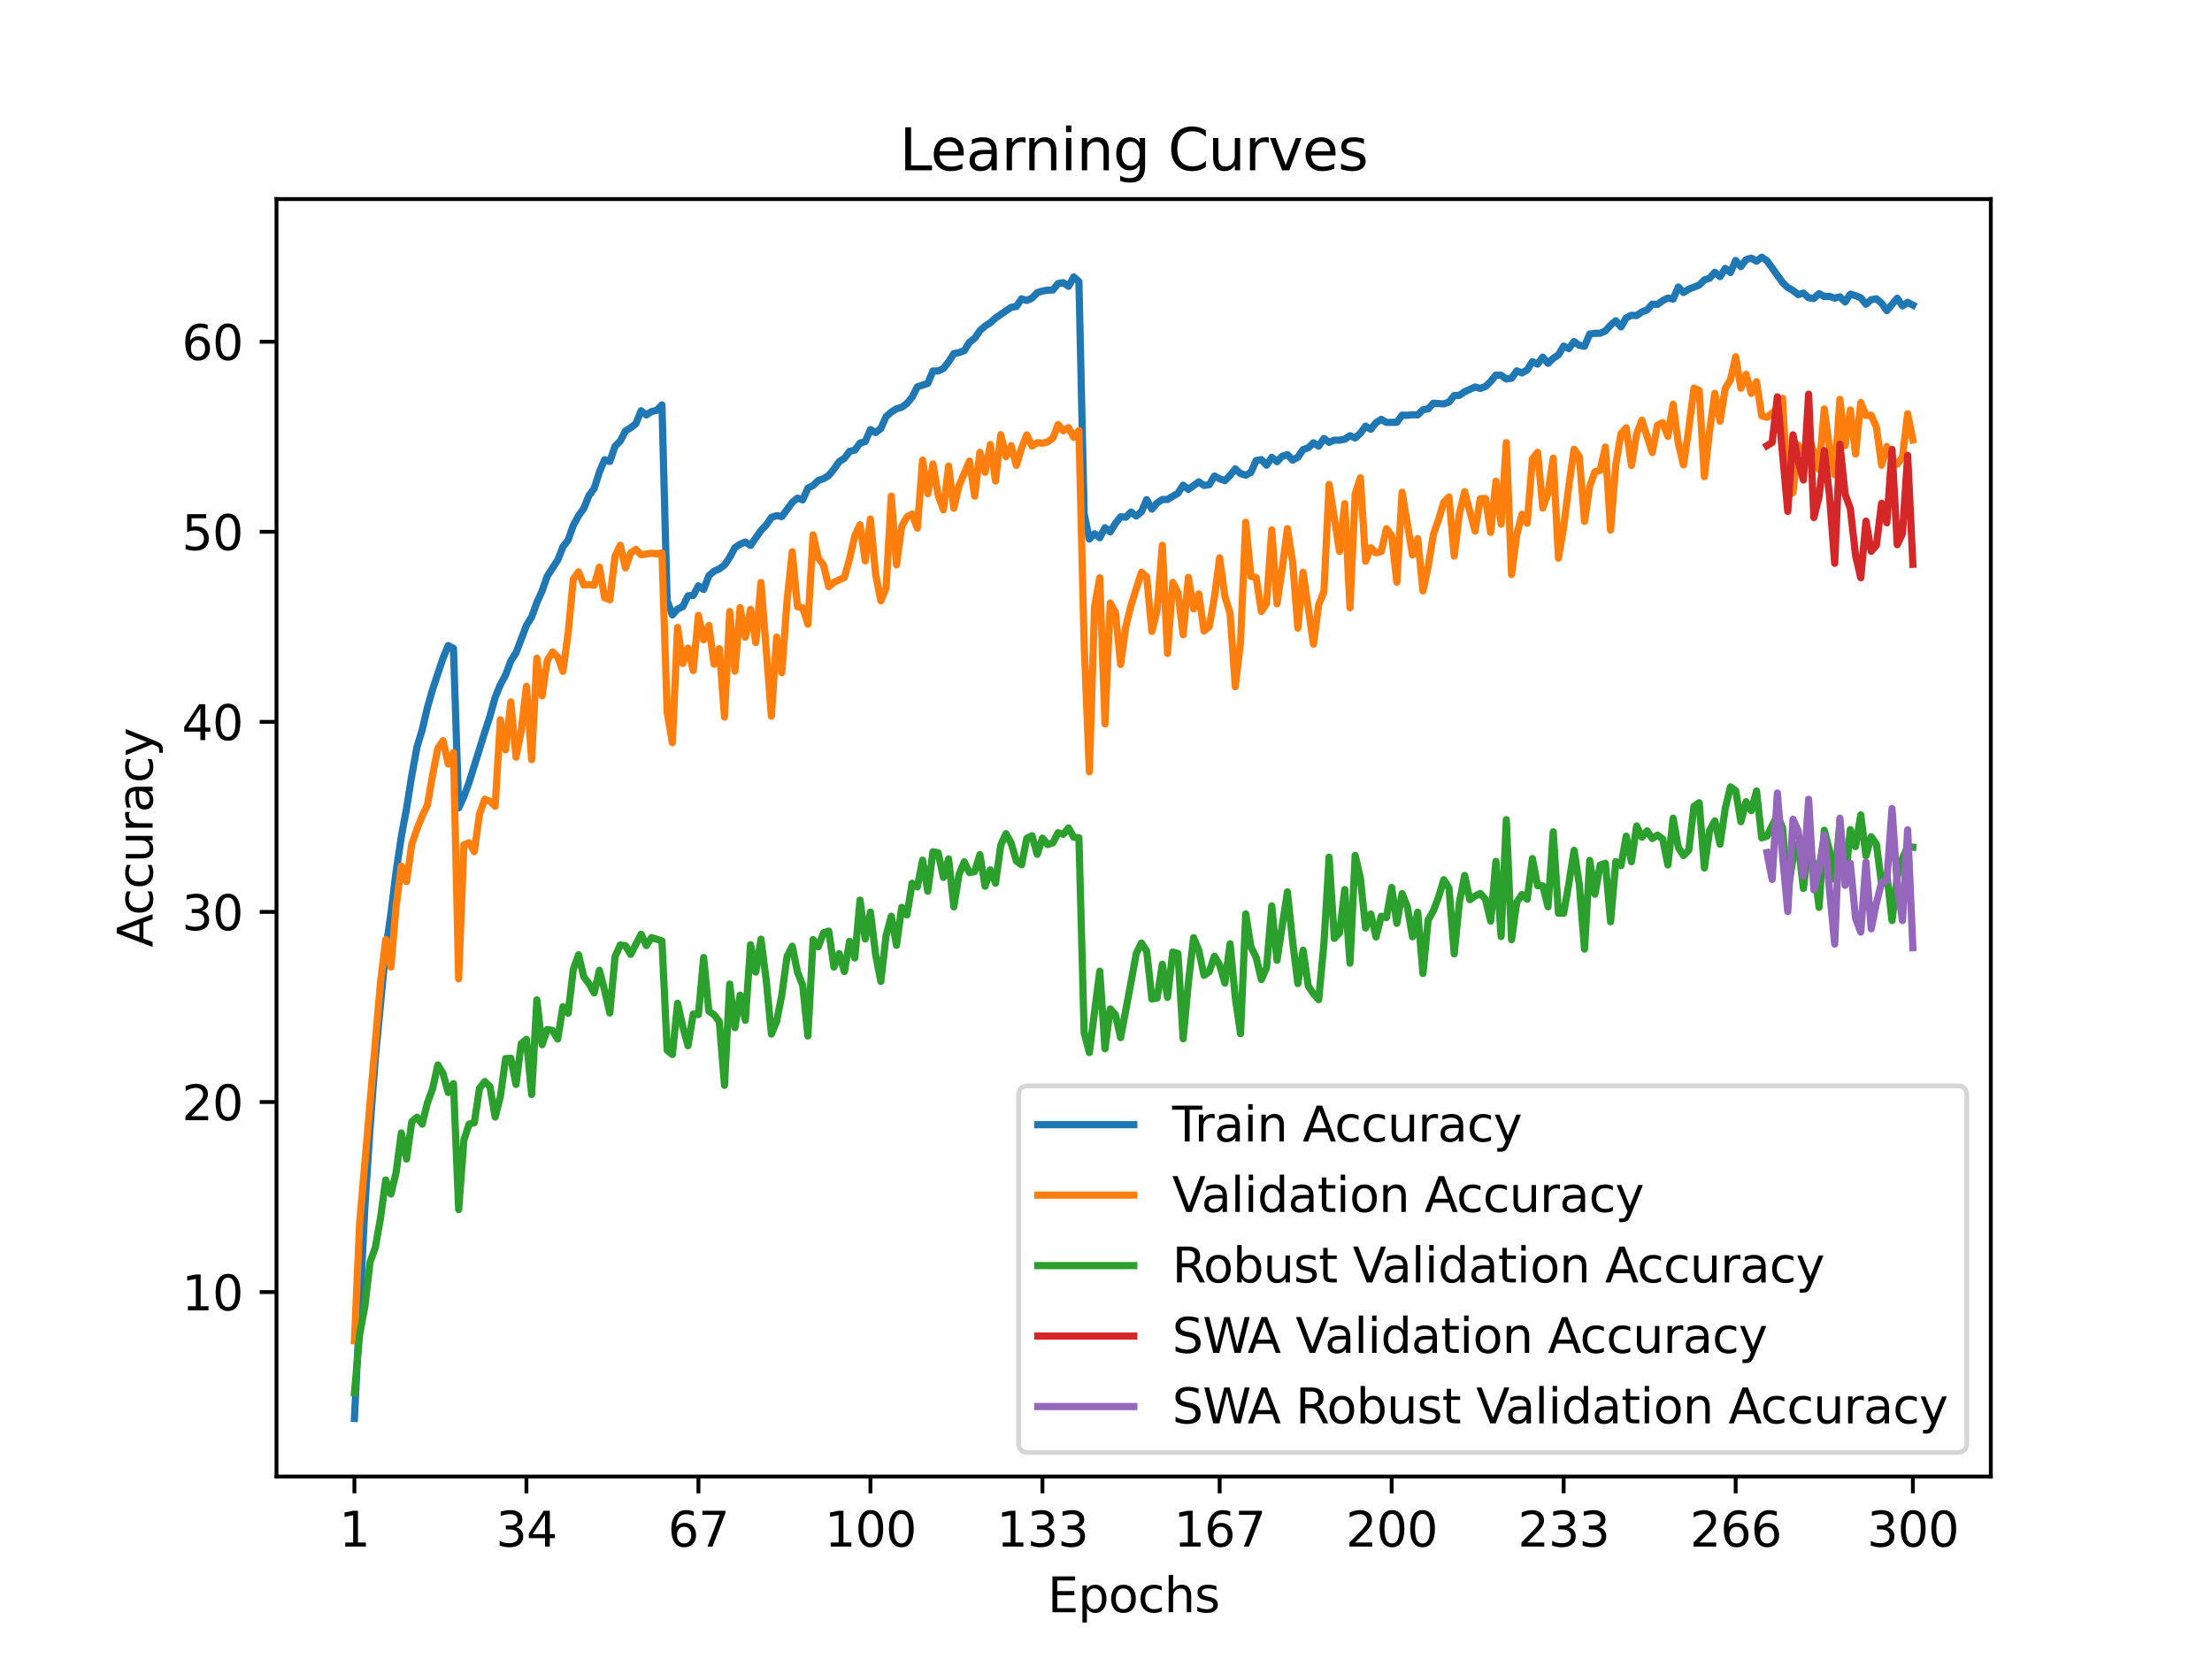 <?xml version="1.0" encoding="utf-8" standalone="no"?>
<!DOCTYPE svg PUBLIC "-//W3C//DTD SVG 1.1//EN"
  "http://www.w3.org/Graphics/SVG/1.1/DTD/svg11.dtd">
<svg xmlns:xlink="http://www.w3.org/1999/xlink" width="460.8pt" height="345.6pt" viewBox="0 0 460.8 345.6" xmlns="http://www.w3.org/2000/svg" version="1.1">
 <defs>
  <style type="text/css">*{stroke-linejoin: round; stroke-linecap: butt}</style>
 </defs>
 <g id="figure_1">
  <g id="patch_1">
   <path d="M 0 345.6 
L 460.8 345.6 
L 460.8 0 
L 0 0 
z
" style="fill: #ffffff"/>
  </g>
  <g id="axes_1">
   <g id="patch_2">
    <path d="M 57.6 307.584 
L 414.72 307.584 
L 414.72 41.472 
L 57.6 41.472 
z
" style="fill: #ffffff"/>
   </g>
   <g id="matplotlib.axis_1">
    <g id="xtick_1">
     <g id="line2d_1">
      <defs>
       <path id="m577fbb92df" d="M 0 0 
L 0 3.5 
" style="stroke: #000000; stroke-width: 0.8"/>
      </defs>
      <g>
       <use xlink:href="#m577fbb92df" x="73.833" y="307.584" style="stroke: #000000; stroke-width: 0.8"/>
      </g>
     </g>
     <g id="text_1">
      <!-- 1 -->
      <g transform="translate(70.651 322.182) scale(0.1 -0.1)">
       <defs>
        <path id="DejaVuSans-31" d="M 794 531 
L 1825 531 
L 1825 4091 
L 703 3866 
L 703 4441 
L 1819 4666 
L 2450 4666 
L 2450 531 
L 3481 531 
L 3481 0 
L 794 0 
L 794 531 
z
" transform="scale(0.016)"/>
       </defs>
       <use xlink:href="#DejaVuSans-31"/>
      </g>
     </g>
    </g>
    <g id="xtick_2">
     <g id="line2d_2">
      <g>
       <use xlink:href="#m577fbb92df" x="109.664" y="307.584" style="stroke: #000000; stroke-width: 0.8"/>
      </g>
     </g>
     <g id="text_2">
      <!-- 34 -->
      <g transform="translate(103.302 322.182) scale(0.1 -0.1)">
       <defs>
        <path id="DejaVuSans-33" d="M 2597 2516 
Q 3050 2419 3304 2112 
Q 3559 1806 3559 1356 
Q 3559 666 3084 287 
Q 2609 -91 1734 -91 
Q 1441 -91 1130 -33 
Q 819 25 488 141 
L 488 750 
Q 750 597 1062 519 
Q 1375 441 1716 441 
Q 2309 441 2620 675 
Q 2931 909 2931 1356 
Q 2931 1769 2642 2001 
Q 2353 2234 1838 2234 
L 1294 2234 
L 1294 2753 
L 1863 2753 
Q 2328 2753 2575 2939 
Q 2822 3125 2822 3475 
Q 2822 3834 2567 4026 
Q 2313 4219 1838 4219 
Q 1578 4219 1281 4162 
Q 984 4106 628 3988 
L 628 4550 
Q 988 4650 1302 4700 
Q 1616 4750 1894 4750 
Q 2613 4750 3031 4423 
Q 3450 4097 3450 3541 
Q 3450 3153 3228 2886 
Q 3006 2619 2597 2516 
z
" transform="scale(0.016)"/>
        <path id="DejaVuSans-34" d="M 2419 4116 
L 825 1625 
L 2419 1625 
L 2419 4116 
z
M 2253 4666 
L 3047 4666 
L 3047 1625 
L 3713 1625 
L 3713 1100 
L 3047 1100 
L 3047 0 
L 2419 0 
L 2419 1100 
L 313 1100 
L 313 1709 
L 2253 4666 
z
" transform="scale(0.016)"/>
       </defs>
       <use xlink:href="#DejaVuSans-33"/>
       <use xlink:href="#DejaVuSans-34" x="63.623"/>
      </g>
     </g>
    </g>
    <g id="xtick_3">
     <g id="line2d_3">
      <g>
       <use xlink:href="#m577fbb92df" x="145.496" y="307.584" style="stroke: #000000; stroke-width: 0.8"/>
      </g>
     </g>
     <g id="text_3">
      <!-- 67 -->
      <g transform="translate(139.133 322.182) scale(0.1 -0.1)">
       <defs>
        <path id="DejaVuSans-36" d="M 2113 2584 
Q 1688 2584 1439 2293 
Q 1191 2003 1191 1497 
Q 1191 994 1439 701 
Q 1688 409 2113 409 
Q 2538 409 2786 701 
Q 3034 994 3034 1497 
Q 3034 2003 2786 2293 
Q 2538 2584 2113 2584 
z
M 3366 4563 
L 3366 3988 
Q 3128 4100 2886 4159 
Q 2644 4219 2406 4219 
Q 1781 4219 1451 3797 
Q 1122 3375 1075 2522 
Q 1259 2794 1537 2939 
Q 1816 3084 2150 3084 
Q 2853 3084 3261 2657 
Q 3669 2231 3669 1497 
Q 3669 778 3244 343 
Q 2819 -91 2113 -91 
Q 1303 -91 875 529 
Q 447 1150 447 2328 
Q 447 3434 972 4092 
Q 1497 4750 2381 4750 
Q 2619 4750 2861 4703 
Q 3103 4656 3366 4563 
z
" transform="scale(0.016)"/>
        <path id="DejaVuSans-37" d="M 525 4666 
L 3525 4666 
L 3525 4397 
L 1831 0 
L 1172 0 
L 2766 4134 
L 525 4134 
L 525 4666 
z
" transform="scale(0.016)"/>
       </defs>
       <use xlink:href="#DejaVuSans-36"/>
       <use xlink:href="#DejaVuSans-37" x="63.623"/>
      </g>
     </g>
    </g>
    <g id="xtick_4">
     <g id="line2d_4">
      <g>
       <use xlink:href="#m577fbb92df" x="181.327" y="307.584" style="stroke: #000000; stroke-width: 0.8"/>
      </g>
     </g>
     <g id="text_4">
      <!-- 100 -->
      <g transform="translate(171.783 322.182) scale(0.1 -0.1)">
       <defs>
        <path id="DejaVuSans-30" d="M 2034 4250 
Q 1547 4250 1301 3770 
Q 1056 3291 1056 2328 
Q 1056 1369 1301 889 
Q 1547 409 2034 409 
Q 2525 409 2770 889 
Q 3016 1369 3016 2328 
Q 3016 3291 2770 3770 
Q 2525 4250 2034 4250 
z
M 2034 4750 
Q 2819 4750 3233 4129 
Q 3647 3509 3647 2328 
Q 3647 1150 3233 529 
Q 2819 -91 2034 -91 
Q 1250 -91 836 529 
Q 422 1150 422 2328 
Q 422 3509 836 4129 
Q 1250 4750 2034 4750 
z
" transform="scale(0.016)"/>
       </defs>
       <use xlink:href="#DejaVuSans-31"/>
       <use xlink:href="#DejaVuSans-30" x="63.623"/>
       <use xlink:href="#DejaVuSans-30" x="127.246"/>
      </g>
     </g>
    </g>
    <g id="xtick_5">
     <g id="line2d_5">
      <g>
       <use xlink:href="#m577fbb92df" x="217.158" y="307.584" style="stroke: #000000; stroke-width: 0.8"/>
      </g>
     </g>
     <g id="text_5">
      <!-- 133 -->
      <g transform="translate(207.615 322.182) scale(0.1 -0.1)">
       <use xlink:href="#DejaVuSans-31"/>
       <use xlink:href="#DejaVuSans-33" x="63.623"/>
       <use xlink:href="#DejaVuSans-33" x="127.246"/>
      </g>
     </g>
    </g>
    <g id="xtick_6">
     <g id="line2d_6">
      <g>
       <use xlink:href="#m577fbb92df" x="254.076" y="307.584" style="stroke: #000000; stroke-width: 0.8"/>
      </g>
     </g>
     <g id="text_6">
      <!-- 167 -->
      <g transform="translate(244.532 322.182) scale(0.1 -0.1)">
       <use xlink:href="#DejaVuSans-31"/>
       <use xlink:href="#DejaVuSans-36" x="63.623"/>
       <use xlink:href="#DejaVuSans-37" x="127.246"/>
      </g>
     </g>
    </g>
    <g id="xtick_7">
     <g id="line2d_7">
      <g>
       <use xlink:href="#m577fbb92df" x="289.907" y="307.584" style="stroke: #000000; stroke-width: 0.8"/>
      </g>
     </g>
     <g id="text_7">
      <!-- 200 -->
      <g transform="translate(280.363 322.182) scale(0.1 -0.1)">
       <defs>
        <path id="DejaVuSans-32" d="M 1228 531 
L 3431 531 
L 3431 0 
L 469 0 
L 469 531 
Q 828 903 1448 1529 
Q 2069 2156 2228 2338 
Q 2531 2678 2651 2914 
Q 2772 3150 2772 3378 
Q 2772 3750 2511 3984 
Q 2250 4219 1831 4219 
Q 1534 4219 1204 4116 
Q 875 4013 500 3803 
L 500 4441 
Q 881 4594 1212 4672 
Q 1544 4750 1819 4750 
Q 2544 4750 2975 4387 
Q 3406 4025 3406 3419 
Q 3406 3131 3298 2873 
Q 3191 2616 2906 2266 
Q 2828 2175 2409 1742 
Q 1991 1309 1228 531 
z
" transform="scale(0.016)"/>
       </defs>
       <use xlink:href="#DejaVuSans-32"/>
       <use xlink:href="#DejaVuSans-30" x="63.623"/>
       <use xlink:href="#DejaVuSans-30" x="127.246"/>
      </g>
     </g>
    </g>
    <g id="xtick_8">
     <g id="line2d_8">
      <g>
       <use xlink:href="#m577fbb92df" x="325.739" y="307.584" style="stroke: #000000; stroke-width: 0.8"/>
      </g>
     </g>
     <g id="text_8">
      <!-- 233 -->
      <g transform="translate(316.195 322.182) scale(0.1 -0.1)">
       <use xlink:href="#DejaVuSans-32"/>
       <use xlink:href="#DejaVuSans-33" x="63.623"/>
       <use xlink:href="#DejaVuSans-33" x="127.246"/>
      </g>
     </g>
    </g>
    <g id="xtick_9">
     <g id="line2d_9">
      <g>
       <use xlink:href="#m577fbb92df" x="361.57" y="307.584" style="stroke: #000000; stroke-width: 0.8"/>
      </g>
     </g>
     <g id="text_9">
      <!-- 266 -->
      <g transform="translate(352.026 322.182) scale(0.1 -0.1)">
       <use xlink:href="#DejaVuSans-32"/>
       <use xlink:href="#DejaVuSans-36" x="63.623"/>
       <use xlink:href="#DejaVuSans-36" x="127.246"/>
      </g>
     </g>
    </g>
    <g id="xtick_10">
     <g id="line2d_10">
      <g>
       <use xlink:href="#m577fbb92df" x="398.487" y="307.584" style="stroke: #000000; stroke-width: 0.8"/>
      </g>
     </g>
     <g id="text_10">
      <!-- 300 -->
      <g transform="translate(388.944 322.182) scale(0.1 -0.1)">
       <use xlink:href="#DejaVuSans-33"/>
       <use xlink:href="#DejaVuSans-30" x="63.623"/>
       <use xlink:href="#DejaVuSans-30" x="127.246"/>
      </g>
     </g>
    </g>
    <g id="text_11">
     <!-- Epochs -->
     <g transform="translate(218.244 335.861) scale(0.1 -0.1)">
      <defs>
       <path id="DejaVuSans-45" d="M 628 4666 
L 3578 4666 
L 3578 4134 
L 1259 4134 
L 1259 2753 
L 3481 2753 
L 3481 2222 
L 1259 2222 
L 1259 531 
L 3634 531 
L 3634 0 
L 628 0 
L 628 4666 
z
" transform="scale(0.016)"/>
       <path id="DejaVuSans-70" d="M 1159 525 
L 1159 -1331 
L 581 -1331 
L 581 3500 
L 1159 3500 
L 1159 2969 
Q 1341 3281 1617 3432 
Q 1894 3584 2278 3584 
Q 2916 3584 3314 3078 
Q 3713 2572 3713 1747 
Q 3713 922 3314 415 
Q 2916 -91 2278 -91 
Q 1894 -91 1617 61 
Q 1341 213 1159 525 
z
M 3116 1747 
Q 3116 2381 2855 2742 
Q 2594 3103 2138 3103 
Q 1681 3103 1420 2742 
Q 1159 2381 1159 1747 
Q 1159 1113 1420 752 
Q 1681 391 2138 391 
Q 2594 391 2855 752 
Q 3116 1113 3116 1747 
z
" transform="scale(0.016)"/>
       <path id="DejaVuSans-6f" d="M 1959 3097 
Q 1497 3097 1228 2736 
Q 959 2375 959 1747 
Q 959 1119 1226 758 
Q 1494 397 1959 397 
Q 2419 397 2687 759 
Q 2956 1122 2956 1747 
Q 2956 2369 2687 2733 
Q 2419 3097 1959 3097 
z
M 1959 3584 
Q 2709 3584 3137 3096 
Q 3566 2609 3566 1747 
Q 3566 888 3137 398 
Q 2709 -91 1959 -91 
Q 1206 -91 779 398 
Q 353 888 353 1747 
Q 353 2609 779 3096 
Q 1206 3584 1959 3584 
z
" transform="scale(0.016)"/>
       <path id="DejaVuSans-63" d="M 3122 3366 
L 3122 2828 
Q 2878 2963 2633 3030 
Q 2388 3097 2138 3097 
Q 1578 3097 1268 2742 
Q 959 2388 959 1747 
Q 959 1106 1268 751 
Q 1578 397 2138 397 
Q 2388 397 2633 464 
Q 2878 531 3122 666 
L 3122 134 
Q 2881 22 2623 -34 
Q 2366 -91 2075 -91 
Q 1284 -91 818 406 
Q 353 903 353 1747 
Q 353 2603 823 3093 
Q 1294 3584 2113 3584 
Q 2378 3584 2631 3529 
Q 2884 3475 3122 3366 
z
" transform="scale(0.016)"/>
       <path id="DejaVuSans-68" d="M 3513 2113 
L 3513 0 
L 2938 0 
L 2938 2094 
Q 2938 2591 2744 2837 
Q 2550 3084 2163 3084 
Q 1697 3084 1428 2787 
Q 1159 2491 1159 1978 
L 1159 0 
L 581 0 
L 581 4863 
L 1159 4863 
L 1159 2956 
Q 1366 3272 1645 3428 
Q 1925 3584 2291 3584 
Q 2894 3584 3203 3211 
Q 3513 2838 3513 2113 
z
" transform="scale(0.016)"/>
       <path id="DejaVuSans-73" d="M 2834 3397 
L 2834 2853 
Q 2591 2978 2328 3040 
Q 2066 3103 1784 3103 
Q 1356 3103 1142 2972 
Q 928 2841 928 2578 
Q 928 2378 1081 2264 
Q 1234 2150 1697 2047 
L 1894 2003 
Q 2506 1872 2764 1633 
Q 3022 1394 3022 966 
Q 3022 478 2636 193 
Q 2250 -91 1575 -91 
Q 1294 -91 989 -36 
Q 684 19 347 128 
L 347 722 
Q 666 556 975 473 
Q 1284 391 1588 391 
Q 1994 391 2212 530 
Q 2431 669 2431 922 
Q 2431 1156 2273 1281 
Q 2116 1406 1581 1522 
L 1381 1569 
Q 847 1681 609 1914 
Q 372 2147 372 2553 
Q 372 3047 722 3315 
Q 1072 3584 1716 3584 
Q 2034 3584 2315 3537 
Q 2597 3491 2834 3397 
z
" transform="scale(0.016)"/>
      </defs>
      <use xlink:href="#DejaVuSans-45"/>
      <use xlink:href="#DejaVuSans-70" x="63.184"/>
      <use xlink:href="#DejaVuSans-6f" x="126.66"/>
      <use xlink:href="#DejaVuSans-63" x="187.842"/>
      <use xlink:href="#DejaVuSans-68" x="242.822"/>
      <use xlink:href="#DejaVuSans-73" x="306.201"/>
     </g>
    </g>
   </g>
   <g id="matplotlib.axis_2">
    <g id="ytick_1">
     <g id="line2d_11">
      <defs>
       <path id="m1801f3387f" d="M 0 0 
L -3.5 0 
" style="stroke: #000000; stroke-width: 0.8"/>
      </defs>
      <g>
       <use xlink:href="#m1801f3387f" x="57.6" y="269.161" style="stroke: #000000; stroke-width: 0.8"/>
      </g>
     </g>
     <g id="text_12">
      <!-- 10 -->
      <g transform="translate(37.875 272.96) scale(0.1 -0.1)">
       <use xlink:href="#DejaVuSans-31"/>
       <use xlink:href="#DejaVuSans-30" x="63.623"/>
      </g>
     </g>
    </g>
    <g id="ytick_2">
     <g id="line2d_12">
      <g>
       <use xlink:href="#m1801f3387f" x="57.6" y="229.566" style="stroke: #000000; stroke-width: 0.8"/>
      </g>
     </g>
     <g id="text_13">
      <!-- 20 -->
      <g transform="translate(37.875 233.365) scale(0.1 -0.1)">
       <use xlink:href="#DejaVuSans-32"/>
       <use xlink:href="#DejaVuSans-30" x="63.623"/>
      </g>
     </g>
    </g>
    <g id="ytick_3">
     <g id="line2d_13">
      <g>
       <use xlink:href="#m1801f3387f" x="57.6" y="189.97" style="stroke: #000000; stroke-width: 0.8"/>
      </g>
     </g>
     <g id="text_14">
      <!-- 30 -->
      <g transform="translate(37.875 193.769) scale(0.1 -0.1)">
       <use xlink:href="#DejaVuSans-33"/>
       <use xlink:href="#DejaVuSans-30" x="63.623"/>
      </g>
     </g>
    </g>
    <g id="ytick_4">
     <g id="line2d_14">
      <g>
       <use xlink:href="#m1801f3387f" x="57.6" y="150.375" style="stroke: #000000; stroke-width: 0.8"/>
      </g>
     </g>
     <g id="text_15">
      <!-- 40 -->
      <g transform="translate(37.875 154.174) scale(0.1 -0.1)">
       <use xlink:href="#DejaVuSans-34"/>
       <use xlink:href="#DejaVuSans-30" x="63.623"/>
      </g>
     </g>
    </g>
    <g id="ytick_5">
     <g id="line2d_15">
      <g>
       <use xlink:href="#m1801f3387f" x="57.6" y="110.779" style="stroke: #000000; stroke-width: 0.8"/>
      </g>
     </g>
     <g id="text_16">
      <!-- 50 -->
      <g transform="translate(37.875 114.579) scale(0.1 -0.1)">
       <defs>
        <path id="DejaVuSans-35" d="M 691 4666 
L 3169 4666 
L 3169 4134 
L 1269 4134 
L 1269 2991 
Q 1406 3038 1543 3061 
Q 1681 3084 1819 3084 
Q 2600 3084 3056 2656 
Q 3513 2228 3513 1497 
Q 3513 744 3044 326 
Q 2575 -91 1722 -91 
Q 1428 -91 1123 -41 
Q 819 9 494 109 
L 494 744 
Q 775 591 1075 516 
Q 1375 441 1709 441 
Q 2250 441 2565 725 
Q 2881 1009 2881 1497 
Q 2881 1984 2565 2268 
Q 2250 2553 1709 2553 
Q 1456 2553 1204 2497 
Q 953 2441 691 2322 
L 691 4666 
z
" transform="scale(0.016)"/>
       </defs>
       <use xlink:href="#DejaVuSans-35"/>
       <use xlink:href="#DejaVuSans-30" x="63.623"/>
      </g>
     </g>
    </g>
    <g id="ytick_6">
     <g id="line2d_16">
      <g>
       <use xlink:href="#m1801f3387f" x="57.6" y="71.184" style="stroke: #000000; stroke-width: 0.8"/>
      </g>
     </g>
     <g id="text_17">
      <!-- 60 -->
      <g transform="translate(37.875 74.983) scale(0.1 -0.1)">
       <use xlink:href="#DejaVuSans-36"/>
       <use xlink:href="#DejaVuSans-30" x="63.623"/>
      </g>
     </g>
    </g>
    <g id="text_18">
     <!-- Accuracy -->
     <g transform="translate(31.795 197.356) rotate(-90) scale(0.1 -0.1)">
      <defs>
       <path id="DejaVuSans-41" d="M 2188 4044 
L 1331 1722 
L 3047 1722 
L 2188 4044 
z
M 1831 4666 
L 2547 4666 
L 4325 0 
L 3669 0 
L 3244 1197 
L 1141 1197 
L 716 0 
L 50 0 
L 1831 4666 
z
" transform="scale(0.016)"/>
       <path id="DejaVuSans-75" d="M 544 1381 
L 544 3500 
L 1119 3500 
L 1119 1403 
Q 1119 906 1312 657 
Q 1506 409 1894 409 
Q 2359 409 2629 706 
Q 2900 1003 2900 1516 
L 2900 3500 
L 3475 3500 
L 3475 0 
L 2900 0 
L 2900 538 
Q 2691 219 2414 64 
Q 2138 -91 1772 -91 
Q 1169 -91 856 284 
Q 544 659 544 1381 
z
M 1991 3584 
L 1991 3584 
z
" transform="scale(0.016)"/>
       <path id="DejaVuSans-72" d="M 2631 2963 
Q 2534 3019 2420 3045 
Q 2306 3072 2169 3072 
Q 1681 3072 1420 2755 
Q 1159 2438 1159 1844 
L 1159 0 
L 581 0 
L 581 3500 
L 1159 3500 
L 1159 2956 
Q 1341 3275 1631 3429 
Q 1922 3584 2338 3584 
Q 2397 3584 2469 3576 
Q 2541 3569 2628 3553 
L 2631 2963 
z
" transform="scale(0.016)"/>
       <path id="DejaVuSans-61" d="M 2194 1759 
Q 1497 1759 1228 1600 
Q 959 1441 959 1056 
Q 959 750 1161 570 
Q 1363 391 1709 391 
Q 2188 391 2477 730 
Q 2766 1069 2766 1631 
L 2766 1759 
L 2194 1759 
z
M 3341 1997 
L 3341 0 
L 2766 0 
L 2766 531 
Q 2569 213 2275 61 
Q 1981 -91 1556 -91 
Q 1019 -91 701 211 
Q 384 513 384 1019 
Q 384 1609 779 1909 
Q 1175 2209 1959 2209 
L 2766 2209 
L 2766 2266 
Q 2766 2663 2505 2880 
Q 2244 3097 1772 3097 
Q 1472 3097 1187 3025 
Q 903 2953 641 2809 
L 641 3341 
Q 956 3463 1253 3523 
Q 1550 3584 1831 3584 
Q 2591 3584 2966 3190 
Q 3341 2797 3341 1997 
z
" transform="scale(0.016)"/>
       <path id="DejaVuSans-79" d="M 2059 -325 
Q 1816 -950 1584 -1140 
Q 1353 -1331 966 -1331 
L 506 -1331 
L 506 -850 
L 844 -850 
Q 1081 -850 1212 -737 
Q 1344 -625 1503 -206 
L 1606 56 
L 191 3500 
L 800 3500 
L 1894 763 
L 2988 3500 
L 3597 3500 
L 2059 -325 
z
" transform="scale(0.016)"/>
      </defs>
      <use xlink:href="#DejaVuSans-41"/>
      <use xlink:href="#DejaVuSans-63" x="66.658"/>
      <use xlink:href="#DejaVuSans-63" x="121.639"/>
      <use xlink:href="#DejaVuSans-75" x="176.619"/>
      <use xlink:href="#DejaVuSans-72" x="239.998"/>
      <use xlink:href="#DejaVuSans-61" x="281.111"/>
      <use xlink:href="#DejaVuSans-63" x="342.391"/>
      <use xlink:href="#DejaVuSans-79" x="397.371"/>
     </g>
    </g>
   </g>
   <g id="line2d_17">
    <path d="M 73.833 295.488 
L 76.004 251.494 
L 77.09 234.959 
L 78.176 220.51 
L 80.348 197.968 
L 81.433 190.311 
L 82.519 181.568 
L 83.605 174.255 
L 84.691 168.422 
L 85.777 161.561 
L 86.862 155.629 
L 87.948 152.046 
L 89.034 147.409 
L 90.12 143.628 
L 92.291 137.098 
L 93.377 134.485 
L 94.463 135.075 
L 95.549 168.3 
L 96.635 165.96 
L 97.72 162.99 
L 100.978 152.537 
L 102.064 149.223 
L 103.149 145.263 
L 104.235 142.634 
L 105.321 140.63 
L 106.407 137.692 
L 107.493 136.006 
L 109.664 130.272 
L 110.75 128.53 
L 111.836 125.521 
L 112.922 123.113 
L 114.007 120.021 
L 116.179 116.667 
L 117.265 113.935 
L 118.351 112.498 
L 119.436 109.441 
L 120.522 107.43 
L 121.608 105.925 
L 122.694 103.221 
L 123.78 101.764 
L 124.865 98.339 
L 125.951 95.773 
L 127.037 96.133 
L 128.123 92.961 
L 129.209 91.896 
L 130.294 89.782 
L 131.38 89.113 
L 132.466 88.265 
L 133.552 85.569 
L 134.638 86.444 
L 135.723 85.731 
L 136.809 85.486 
L 137.895 84.342 
L 138.981 125.149 
L 140.067 128.102 
L 141.152 126.887 
L 142.238 126.364 
L 143.324 124.107 
L 144.41 124.044 
L 145.496 122.036 
L 146.581 122.801 
L 147.667 119.918 
L 148.753 118.991 
L 149.839 118.516 
L 150.925 117.705 
L 152.01 116.109 
L 153.096 114.09 
L 154.182 113.365 
L 155.268 112.914 
L 156.354 113.622 
L 158.525 110.506 
L 159.611 109.374 
L 160.697 107.79 
L 161.783 107.422 
L 162.868 107.604 
L 165.04 104.67 
L 166.126 103.763 
L 167.212 104.143 
L 168.297 101.688 
L 169.383 101.122 
L 170.469 100.085 
L 171.555 99.716 
L 172.641 99.043 
L 173.726 97.729 
L 174.812 96.181 
L 175.898 95.48 
L 176.984 94.031 
L 178.07 93.773 
L 179.155 92.312 
L 180.241 91.987 
L 181.327 89.489 
L 182.413 90.115 
L 183.499 89.267 
L 184.584 86.793 
L 185.67 85.842 
L 186.756 85.161 
L 187.842 84.848 
L 188.928 84.056 
L 190.013 82.726 
L 191.099 80.588 
L 193.271 79.875 
L 194.357 77.274 
L 195.442 77.29 
L 196.528 76.763 
L 197.614 75.381 
L 198.7 73.667 
L 199.786 73.457 
L 200.871 73.041 
L 201.957 71.295 
L 203.043 70.471 
L 204.129 68.884 
L 205.215 67.913 
L 206.3 67.24 
L 207.386 66.246 
L 210.644 64.021 
L 211.729 63.851 
L 212.815 62.251 
L 213.901 62.592 
L 214.987 62.105 
L 216.073 60.96 
L 217.158 60.64 
L 218.244 60.438 
L 219.33 60.422 
L 220.416 59.064 
L 221.502 58.894 
L 222.587 59.642 
L 223.673 57.694 
L 224.759 58.668 
L 225.845 107.022 
L 226.931 112.3 
L 228.016 111.187 
L 229.102 112.023 
L 230.188 109.932 
L 231.274 110.803 
L 232.36 109.045 
L 233.445 107.663 
L 234.531 107.738 
L 235.617 106.669 
L 236.703 107.501 
L 237.789 106.586 
L 238.875 104.088 
L 239.96 106.06 
L 241.046 104.777 
L 242.132 104.056 
L 243.218 104.044 
L 245.389 102.745 
L 246.475 101.071 
L 247.561 101.946 
L 249.733 100.374 
L 250.818 101.134 
L 251.904 100.968 
L 252.99 99.174 
L 254.076 99.728 
L 255.162 100.136 
L 256.247 99.035 
L 257.333 97.673 
L 258.419 98.659 
L 259.505 99 
L 260.591 98.41 
L 261.676 95.939 
L 262.762 95.749 
L 263.848 96.913 
L 264.934 95.282 
L 266.02 96.177 
L 267.105 95.044 
L 268.191 94.704 
L 269.277 95.86 
L 270.363 95.254 
L 271.449 93.666 
L 272.534 93.29 
L 273.62 92.241 
L 274.706 92.934 
L 275.792 91.35 
L 276.878 92.154 
L 277.963 91.686 
L 279.049 91.698 
L 280.135 91.512 
L 281.221 90.76 
L 282.307 91.243 
L 283.392 90.265 
L 284.478 88.768 
L 285.564 89.43 
L 286.65 88.044 
L 287.736 87.367 
L 288.821 87.996 
L 290.993 87.965 
L 292.079 86.488 
L 293.165 86.515 
L 294.25 86.393 
L 295.336 86.432 
L 296.422 85.375 
L 297.508 85.169 
L 298.594 83.989 
L 300.765 84.144 
L 301.851 83.752 
L 302.937 82.409 
L 304.023 82.354 
L 305.108 81.609 
L 307.28 80.624 
L 308.366 80.905 
L 309.452 80.525 
L 310.537 79.471 
L 311.623 78.125 
L 312.709 78.177 
L 313.795 78.957 
L 314.881 78.798 
L 315.966 77.262 
L 317.052 77.69 
L 318.138 77.048 
L 319.224 75.345 
L 320.31 75.852 
L 321.395 74.387 
L 322.481 75.686 
L 323.567 74.645 
L 324.653 73.92 
L 325.739 72.095 
L 326.824 72.609 
L 327.91 71.144 
L 328.996 71.94 
L 330.082 72.126 
L 331.168 69.596 
L 332.253 69.434 
L 333.339 69.43 
L 334.425 68.951 
L 335.511 67.747 
L 336.597 66.821 
L 337.682 68.111 
L 338.768 66.211 
L 339.854 65.676 
L 340.94 65.744 
L 342.026 64.964 
L 343.111 64.576 
L 344.197 63.352 
L 345.283 63.415 
L 346.369 62.631 
L 347.455 62.089 
L 348.54 62.307 
L 349.626 59.784 
L 350.712 60.925 
L 351.798 60.24 
L 353.969 59.389 
L 355.055 58.3 
L 356.141 57.959 
L 357.227 56.716 
L 358.313 57.63 
L 359.398 55.916 
L 360.484 56.779 
L 361.57 54.265 
L 362.656 55.544 
L 363.742 54.083 
L 364.827 53.778 
L 365.913 54.415 
L 366.999 53.568 
L 368.085 54.312 
L 371.342 58.85 
L 372.428 59.895 
L 373.514 60.517 
L 374.6 61.376 
L 375.685 61.059 
L 376.771 62.03 
L 377.857 62.172 
L 378.943 61.17 
L 380.029 61.776 
L 381.114 61.733 
L 382.2 62.105 
L 383.286 61.828 
L 384.372 62.905 
L 385.458 61.281 
L 386.543 61.586 
L 387.629 62.037 
L 388.715 63.38 
L 389.801 62.437 
L 390.887 62.239 
L 391.972 63.166 
L 393.058 64.702 
L 395.23 62.125 
L 396.316 63.728 
L 397.401 62.988 
L 398.487 63.558 
L 398.487 63.558 
" clip-path="url(#p14696f7c52)" style="fill: none; stroke: #1f77b4; stroke-width: 1.5; stroke-linecap: square"/>
   </g>
   <g id="line2d_18">
    <path d="M 73.833 279.297 
L 74.919 254.788 
L 79.262 204.7 
L 80.348 195.712 
L 81.433 201.453 
L 82.519 188.782 
L 83.605 180.428 
L 84.691 183.635 
L 85.777 175.874 
L 86.862 172.707 
L 87.948 169.975 
L 89.034 167.718 
L 90.12 161.422 
L 91.206 155.918 
L 92.291 154.295 
L 93.377 159.165 
L 94.463 156.75 
L 95.549 203.908 
L 96.635 175.993 
L 97.72 175.557 
L 98.806 177.418 
L 99.892 169.539 
L 100.978 166.49 
L 102.064 166.926 
L 103.149 167.955 
L 104.235 149.939 
L 105.321 156.195 
L 106.407 146.217 
L 107.493 157.74 
L 108.578 152.236 
L 109.664 142.97 
L 110.75 158.254 
L 111.836 137.11 
L 112.922 144.95 
L 114.007 137.585 
L 115.093 135.804 
L 116.179 136.873 
L 117.265 139.842 
L 118.351 131.923 
L 119.436 120.639 
L 120.522 119.134 
L 121.608 121.866 
L 122.694 121.787 
L 123.78 121.906 
L 124.865 118.144 
L 125.951 124.519 
L 127.037 124.955 
L 128.123 115.848 
L 129.209 113.591 
L 130.294 118.303 
L 131.38 115.174 
L 132.466 114.462 
L 133.552 115.57 
L 135.723 115.254 
L 136.809 115.372 
L 137.895 115.174 
L 138.981 148.355 
L 140.067 154.73 
L 141.152 130.696 
L 142.238 138.219 
L 143.324 135.012 
L 144.41 139.684 
L 145.496 128.201 
L 146.581 133.27 
L 147.667 130.3 
L 148.753 138.377 
L 149.839 135.131 
L 150.925 149.385 
L 152.01 127.409 
L 153.096 139.803 
L 154.182 126.578 
L 155.268 132.755 
L 156.354 126.934 
L 157.439 133.864 
L 158.525 121.351 
L 160.697 149.187 
L 161.783 132.715 
L 162.868 140.12 
L 163.954 125.232 
L 165.04 114.937 
L 166.126 126.38 
L 167.212 126.618 
L 168.297 130.023 
L 169.383 111.413 
L 170.469 116.244 
L 171.555 117.748 
L 172.641 122.222 
L 173.726 121.312 
L 175.898 120.282 
L 176.984 116.442 
L 178.07 111.611 
L 179.155 109.314 
L 180.241 116.837 
L 181.327 108.127 
L 182.413 119.649 
L 183.499 125.153 
L 184.584 122.5 
L 185.67 103.335 
L 186.756 117.669 
L 187.842 109.631 
L 188.928 107.691 
L 190.013 107.097 
L 191.099 110.027 
L 192.185 95.852 
L 193.271 102.86 
L 194.357 96.644 
L 195.442 103.177 
L 196.528 106.226 
L 197.614 97.079 
L 198.7 105.87 
L 199.786 101.158 
L 201.957 96.05 
L 203.043 103.375 
L 204.129 94.229 
L 205.215 98.386 
L 206.3 92.605 
L 207.386 100.207 
L 208.472 90.546 
L 209.558 95.139 
L 210.644 92.843 
L 211.729 96.961 
L 212.815 93.318 
L 213.901 90.586 
L 214.987 92.922 
L 216.073 92.209 
L 217.158 92.328 
L 218.244 92.051 
L 219.33 91.259 
L 220.416 88.448 
L 221.502 89.754 
L 222.587 89.081 
L 223.673 91.1 
L 224.759 89.715 
L 225.845 134.061 
L 226.931 160.788 
L 228.016 126.34 
L 229.102 120.361 
L 230.188 150.81 
L 231.274 125.628 
L 232.36 127.568 
L 233.445 138.417 
L 234.531 130.498 
L 235.617 126.103 
L 237.789 119.213 
L 238.875 120.203 
L 239.96 131.527 
L 241.046 127.172 
L 242.132 113.591 
L 243.218 136.12 
L 244.304 121.312 
L 245.389 123.45 
L 246.475 132.24 
L 247.561 120.282 
L 248.647 126.855 
L 249.733 123.727 
L 250.818 131.448 
L 251.904 130.538 
L 252.99 124.44 
L 254.076 116.204 
L 255.162 124.242 
L 256.247 127.766 
L 257.333 143.05 
L 258.419 133.903 
L 259.505 108.8 
L 260.591 120.084 
L 261.676 120.322 
L 262.762 127.37 
L 263.848 125.707 
L 264.934 110.383 
L 266.02 125.786 
L 267.105 118.421 
L 268.191 110.106 
L 269.277 117.035 
L 270.363 130.854 
L 271.449 119.213 
L 273.62 134.18 
L 274.706 125.944 
L 275.792 123.292 
L 276.878 100.92 
L 279.049 114.858 
L 280.135 104.919 
L 281.221 126.618 
L 282.307 102.9 
L 283.392 99.534 
L 284.478 116.917 
L 285.564 114.105 
L 286.65 115.174 
L 287.736 114.897 
L 288.821 110.146 
L 289.907 111.571 
L 290.993 121.272 
L 292.079 102.544 
L 294.25 115.61 
L 295.336 112.205 
L 296.422 123.094 
L 297.508 118.025 
L 298.594 111.334 
L 299.679 108.245 
L 300.765 104.642 
L 301.851 103.533 
L 302.937 115.848 
L 304.023 106.978 
L 305.108 102.425 
L 307.28 110.621 
L 308.366 103.89 
L 309.452 103.85 
L 310.537 110.898 
L 311.623 100.247 
L 312.709 109.196 
L 313.795 92.209 
L 314.881 119.688 
L 315.966 111.453 
L 317.052 107.137 
L 318.138 108.998 
L 319.224 95.614 
L 320.31 94.229 
L 321.395 105.83 
L 322.481 102.662 
L 323.567 95.456 
L 324.653 116.283 
L 325.739 109.869 
L 326.824 101.158 
L 327.91 93.595 
L 328.996 95.1 
L 330.082 108.602 
L 331.168 101.316 
L 332.253 98.267 
L 333.339 97.99 
L 334.425 93.12 
L 335.511 110.423 
L 336.597 96.802 
L 337.682 90.348 
L 338.768 89.121 
L 339.854 96.961 
L 340.94 90.388 
L 342.026 87.537 
L 344.197 94.268 
L 345.283 88.566 
L 346.369 88.052 
L 347.455 90.903 
L 348.54 84.211 
L 349.626 92.368 
L 350.712 96.842 
L 351.798 89.319 
L 352.884 80.845 
L 353.969 81.32 
L 355.055 99.297 
L 356.141 89.794 
L 357.227 81.954 
L 358.313 87.774 
L 359.398 80.924 
L 360.484 79.143 
L 361.57 74.312 
L 362.656 80.885 
L 363.742 77.994 
L 364.827 81.954 
L 365.913 79.499 
L 366.999 86.626 
L 368.085 86.943 
L 370.256 85.161 
L 371.342 82.983 
L 372.428 103.256 
L 373.514 102.623 
L 374.6 92.724 
L 375.685 94.347 
L 376.771 90.784 
L 378.943 97.832 
L 380.029 85.201 
L 381.114 93.278 
L 382.2 98.901 
L 383.286 83.181 
L 384.372 92.843 
L 385.458 85.399 
L 386.543 94.585 
L 387.629 83.855 
L 388.715 86.547 
L 389.801 86.507 
L 390.887 89.002 
L 391.972 96.921 
L 393.058 93.001 
L 394.144 95.654 
L 395.23 96.723 
L 396.316 95.218 
L 397.401 86.191 
L 398.487 91.655 
L 398.487 91.655 
" clip-path="url(#p14696f7c52)" style="fill: none; stroke: #ff7f0e; stroke-width: 1.5; stroke-linecap: square"/>
   </g>
   <g id="line2d_19">
    <path d="M 73.833 290.133 
L 74.919 278.009 
L 76.004 272.137 
L 77.09 262.935 
L 78.176 259.904 
L 79.262 253.787 
L 80.348 245.813 
L 81.433 248.735 
L 82.519 244.23 
L 83.605 236.01 
L 84.691 241.444 
L 85.777 233.662 
L 86.862 232.733 
L 87.948 234.181 
L 89.034 229.757 
L 90.12 226.808 
L 91.206 221.838 
L 92.291 223.613 
L 93.377 227.599 
L 94.463 225.743 
L 95.549 251.985 
L 96.635 237.512 
L 97.72 234.153 
L 98.806 233.88 
L 99.892 226.698 
L 100.978 225.306 
L 102.064 226.343 
L 103.149 232.706 
L 104.235 228.473 
L 105.321 220.527 
L 106.407 220.445 
L 107.493 225.906 
L 108.578 217.414 
L 109.664 216.513 
L 110.75 228.009 
L 111.836 208.293 
L 112.922 217.632 
L 114.007 214.465 
L 115.093 214.656 
L 116.179 216.458 
L 117.265 209.713 
L 118.351 211.079 
L 119.436 201.903 
L 120.522 198.9 
L 121.608 203.487 
L 122.694 204.935 
L 123.78 206.846 
L 124.865 202.122 
L 125.951 206.327 
L 127.037 211.024 
L 128.123 199.282 
L 129.209 196.852 
L 130.294 197.015 
L 131.38 198.818 
L 133.552 194.612 
L 134.638 196.988 
L 135.723 195.322 
L 137.895 196.005 
L 138.981 218.807 
L 140.067 219.68 
L 141.152 209.003 
L 142.238 213.864 
L 143.324 217.851 
L 144.41 211.242 
L 145.496 211.352 
L 146.581 199.473 
L 147.667 210.669 
L 148.753 211.379 
L 149.839 212.826 
L 150.925 226.098 
L 152.01 204.989 
L 153.096 214.082 
L 154.182 207.31 
L 155.268 212.553 
L 156.354 196.797 
L 157.439 202.504 
L 158.525 195.65 
L 159.611 204.115 
L 160.697 215.42 
L 161.783 212.772 
L 162.868 207.256 
L 163.954 199.255 
L 165.04 197.125 
L 166.126 202.477 
L 167.212 205.235 
L 168.297 215.803 
L 169.383 195.732 
L 170.469 197.234 
L 171.555 194.312 
L 172.641 193.957 
L 173.726 201.467 
L 174.812 198.654 
L 175.898 202.395 
L 176.984 196.087 
L 178.07 199.555 
L 179.155 187.513 
L 180.241 195.623 
L 181.327 189.998 
L 182.413 198.9 
L 183.499 204.443 
L 184.584 194.885 
L 185.67 190.871 
L 186.756 196.934 
L 187.842 189.014 
L 188.928 190.598 
L 190.013 183.99 
L 191.099 184.755 
L 192.185 179.184 
L 193.271 185.656 
L 194.357 177.436 
L 195.442 177.655 
L 196.528 182.788 
L 197.614 178.911 
L 198.7 188.905 
L 199.786 182.133 
L 200.871 179.539 
L 201.957 181.778 
L 203.043 181.56 
L 204.129 178.037 
L 205.215 184.618 
L 206.3 181.205 
L 207.386 183.99 
L 208.472 176.071 
L 209.558 173.668 
L 210.644 175.661 
L 211.729 179.375 
L 212.815 180.167 
L 213.901 174.624 
L 214.987 174.105 
L 216.073 177.982 
L 217.158 174.596 
L 218.244 175.934 
L 219.33 175.579 
L 220.416 173.477 
L 221.502 173.804 
L 222.587 172.466 
L 223.673 174.405 
L 224.759 174.514 
L 225.845 215.12 
L 226.931 219.271 
L 229.102 202.313 
L 230.188 218.479 
L 231.274 210.178 
L 232.36 211.406 
L 233.445 216.158 
L 235.617 204.58 
L 236.703 198.627 
L 237.789 196.442 
L 238.875 198.135 
L 239.96 208.102 
L 241.046 207.911 
L 242.132 200.866 
L 243.218 207.774 
L 244.304 198.326 
L 245.389 198.627 
L 246.475 216.404 
L 247.561 204.661 
L 248.647 195.35 
L 249.733 197.971 
L 250.818 203.187 
L 251.904 202.422 
L 252.99 199.2 
L 254.076 201.03 
L 255.162 204.798 
L 256.247 196.606 
L 257.333 207.829 
L 258.419 215.339 
L 259.505 190.38 
L 260.591 197.261 
L 261.676 199.446 
L 262.762 204.061 
L 263.848 201.576 
L 264.934 188.714 
L 266.02 200.047 
L 268.191 185.792 
L 269.277 196.114 
L 270.363 204.907 
L 271.449 197.944 
L 272.534 205.399 
L 273.62 207.037 
L 274.706 208.239 
L 275.792 196.66 
L 276.878 178.556 
L 277.963 195.486 
L 279.049 194.339 
L 280.135 185.301 
L 281.221 200.647 
L 282.307 178.201 
L 283.392 182.925 
L 284.478 193.329 
L 285.564 190.407 
L 286.65 195.186 
L 287.736 190.871 
L 288.821 191.144 
L 289.907 184.864 
L 290.993 192.346 
L 292.079 186.147 
L 293.165 188.851 
L 294.25 195.159 
L 295.336 190.025 
L 296.422 202.805 
L 297.508 191.663 
L 298.594 189.752 
L 299.679 186.884 
L 300.765 183.253 
L 301.851 184.973 
L 302.937 198.709 
L 304.023 187.949 
L 305.108 182.379 
L 306.194 187.431 
L 307.28 186.666 
L 308.366 186.12 
L 309.452 187.349 
L 310.537 191.882 
L 311.623 179.43 
L 312.709 195.104 
L 313.795 170.746 
L 314.881 195.759 
L 315.966 187.977 
L 317.052 186.338 
L 318.138 187.321 
L 319.224 178.856 
L 320.31 184.509 
L 321.395 184.536 
L 322.481 188.905 
L 323.567 173.286 
L 324.653 190.243 
L 325.739 190.243 
L 326.824 184.045 
L 327.91 177.136 
L 328.996 184.208 
L 330.082 197.725 
L 331.168 179.238 
L 332.253 186.284 
L 333.339 180.222 
L 334.425 179.839 
L 335.511 192.018 
L 336.597 179.484 
L 337.682 180.331 
L 338.768 174.187 
L 339.854 179.512 
L 340.94 172.057 
L 342.026 174.405 
L 343.111 173.094 
L 344.197 174.678 
L 345.283 173.968 
L 346.369 174.787 
L 347.455 180.194 
L 348.54 170.446 
L 349.626 176.535 
L 350.712 178.228 
L 351.798 177.081 
L 352.884 167.961 
L 353.969 167.223 
L 355.055 180.822 
L 356.141 173.012 
L 357.227 170.992 
L 358.313 175.852 
L 359.398 168.425 
L 360.484 163.919 
L 361.57 164.711 
L 362.656 171.183 
L 363.742 167.005 
L 364.827 168.889 
L 365.913 164.766 
L 366.999 174.542 
L 368.085 174.187 
L 370.256 169.818 
L 371.342 172.439 
L 372.428 185.792 
L 373.514 178.747 
L 374.6 175.798 
L 375.685 185.082 
L 376.771 176.098 
L 377.857 180.303 
L 378.943 189.014 
L 380.029 172.958 
L 381.114 177.136 
L 382.2 183.198 
L 383.286 171.265 
L 384.372 183.826 
L 385.458 172.821 
L 386.543 176.371 
L 387.629 169.763 
L 388.715 178.283 
L 389.801 174.296 
L 390.887 175.852 
L 391.972 184.236 
L 393.058 182.078 
L 394.144 191.772 
L 395.23 182.515 
L 396.316 178.856 
L 397.401 176.344 
L 398.487 176.48 
L 398.487 176.48 
" clip-path="url(#p14696f7c52)" style="fill: none; stroke: #2ca02c; stroke-width: 1.5; stroke-linecap: square"/>
   </g>
   <g id="line2d_20">
    <path d="M 368.085 92.843 
L 369.171 92.17 
L 370.256 82.667 
L 372.428 106.543 
L 373.514 90.586 
L 374.6 95.971 
L 375.685 100.009 
L 376.771 82.112 
L 377.857 107.81 
L 378.943 103.494 
L 380.029 93.872 
L 381.114 103.137 
L 382.2 117.352 
L 383.286 92.526 
L 384.372 102.94 
L 385.458 105.949 
L 386.543 115.689 
L 387.629 120.361 
L 388.715 108.562 
L 389.801 114.858 
L 390.887 113.591 
L 391.972 104.84 
L 393.058 108.918 
L 394.144 93.635 
L 395.23 113.472 
L 396.316 111.175 
L 397.401 94.862 
L 398.487 117.55 
L 398.487 117.55 
" clip-path="url(#p14696f7c52)" style="fill: none; stroke: #d62728; stroke-width: 1.5; stroke-linecap: square"/>
   </g>
   <g id="line2d_21">
    <path d="M 368.085 177.6 
L 369.171 183.198 
L 370.256 165.203 
L 371.342 178.228 
L 372.428 189.916 
L 373.514 170.664 
L 374.6 173.122 
L 375.685 182.488 
L 376.771 166.513 
L 377.857 185.355 
L 378.943 180.959 
L 380.029 173.941 
L 382.2 196.66 
L 383.286 170.446 
L 384.372 184.427 
L 385.458 179.867 
L 386.543 191.254 
L 387.629 194.176 
L 388.715 179.621 
L 389.801 193.493 
L 390.887 188.168 
L 391.972 183.771 
L 393.058 183.526 
L 394.144 168.425 
L 395.23 184.372 
L 396.316 191.772 
L 397.401 172.849 
L 398.487 197.425 
L 398.487 197.425 
" clip-path="url(#p14696f7c52)" style="fill: none; stroke: #9467bd; stroke-width: 1.5; stroke-linecap: square"/>
   </g>
   <g id="patch_3">
    <path d="M 57.6 307.584 
L 57.6 41.472 
" style="fill: none; stroke: #000000; stroke-width: 0.8; stroke-linejoin: miter; stroke-linecap: square"/>
   </g>
   <g id="patch_4">
    <path d="M 414.72 307.584 
L 414.72 41.472 
" style="fill: none; stroke: #000000; stroke-width: 0.8; stroke-linejoin: miter; stroke-linecap: square"/>
   </g>
   <g id="patch_5">
    <path d="M 57.6 307.584 
L 414.72 307.584 
" style="fill: none; stroke: #000000; stroke-width: 0.8; stroke-linejoin: miter; stroke-linecap: square"/>
   </g>
   <g id="patch_6">
    <path d="M 57.6 41.472 
L 414.72 41.472 
" style="fill: none; stroke: #000000; stroke-width: 0.8; stroke-linejoin: miter; stroke-linecap: square"/>
   </g>
   <g id="text_19">
    <!-- Learning Curves -->
    <g transform="translate(187.376 35.472) scale(0.12 -0.12)">
     <defs>
      <path id="DejaVuSans-4c" d="M 628 4666 
L 1259 4666 
L 1259 531 
L 3531 531 
L 3531 0 
L 628 0 
L 628 4666 
z
" transform="scale(0.016)"/>
      <path id="DejaVuSans-65" d="M 3597 1894 
L 3597 1613 
L 953 1613 
Q 991 1019 1311 708 
Q 1631 397 2203 397 
Q 2534 397 2845 478 
Q 3156 559 3463 722 
L 3463 178 
Q 3153 47 2828 -22 
Q 2503 -91 2169 -91 
Q 1331 -91 842 396 
Q 353 884 353 1716 
Q 353 2575 817 3079 
Q 1281 3584 2069 3584 
Q 2775 3584 3186 3129 
Q 3597 2675 3597 1894 
z
M 3022 2063 
Q 3016 2534 2758 2815 
Q 2500 3097 2075 3097 
Q 1594 3097 1305 2825 
Q 1016 2553 972 2059 
L 3022 2063 
z
" transform="scale(0.016)"/>
      <path id="DejaVuSans-6e" d="M 3513 2113 
L 3513 0 
L 2938 0 
L 2938 2094 
Q 2938 2591 2744 2837 
Q 2550 3084 2163 3084 
Q 1697 3084 1428 2787 
Q 1159 2491 1159 1978 
L 1159 0 
L 581 0 
L 581 3500 
L 1159 3500 
L 1159 2956 
Q 1366 3272 1645 3428 
Q 1925 3584 2291 3584 
Q 2894 3584 3203 3211 
Q 3513 2838 3513 2113 
z
" transform="scale(0.016)"/>
      <path id="DejaVuSans-69" d="M 603 3500 
L 1178 3500 
L 1178 0 
L 603 0 
L 603 3500 
z
M 603 4863 
L 1178 4863 
L 1178 4134 
L 603 4134 
L 603 4863 
z
" transform="scale(0.016)"/>
      <path id="DejaVuSans-67" d="M 2906 1791 
Q 2906 2416 2648 2759 
Q 2391 3103 1925 3103 
Q 1463 3103 1205 2759 
Q 947 2416 947 1791 
Q 947 1169 1205 825 
Q 1463 481 1925 481 
Q 2391 481 2648 825 
Q 2906 1169 2906 1791 
z
M 3481 434 
Q 3481 -459 3084 -895 
Q 2688 -1331 1869 -1331 
Q 1566 -1331 1297 -1286 
Q 1028 -1241 775 -1147 
L 775 -588 
Q 1028 -725 1275 -790 
Q 1522 -856 1778 -856 
Q 2344 -856 2625 -561 
Q 2906 -266 2906 331 
L 2906 616 
Q 2728 306 2450 153 
Q 2172 0 1784 0 
Q 1141 0 747 490 
Q 353 981 353 1791 
Q 353 2603 747 3093 
Q 1141 3584 1784 3584 
Q 2172 3584 2450 3431 
Q 2728 3278 2906 2969 
L 2906 3500 
L 3481 3500 
L 3481 434 
z
" transform="scale(0.016)"/>
      <path id="DejaVuSans-20" transform="scale(0.016)"/>
      <path id="DejaVuSans-43" d="M 4122 4306 
L 4122 3641 
Q 3803 3938 3442 4084 
Q 3081 4231 2675 4231 
Q 1875 4231 1450 3742 
Q 1025 3253 1025 2328 
Q 1025 1406 1450 917 
Q 1875 428 2675 428 
Q 3081 428 3442 575 
Q 3803 722 4122 1019 
L 4122 359 
Q 3791 134 3420 21 
Q 3050 -91 2638 -91 
Q 1578 -91 968 557 
Q 359 1206 359 2328 
Q 359 3453 968 4101 
Q 1578 4750 2638 4750 
Q 3056 4750 3426 4639 
Q 3797 4528 4122 4306 
z
" transform="scale(0.016)"/>
      <path id="DejaVuSans-76" d="M 191 3500 
L 800 3500 
L 1894 563 
L 2988 3500 
L 3597 3500 
L 2284 0 
L 1503 0 
L 191 3500 
z
" transform="scale(0.016)"/>
     </defs>
     <use xlink:href="#DejaVuSans-4c"/>
     <use xlink:href="#DejaVuSans-65" x="53.963"/>
     <use xlink:href="#DejaVuSans-61" x="115.486"/>
     <use xlink:href="#DejaVuSans-72" x="176.766"/>
     <use xlink:href="#DejaVuSans-6e" x="216.129"/>
     <use xlink:href="#DejaVuSans-69" x="279.508"/>
     <use xlink:href="#DejaVuSans-6e" x="307.291"/>
     <use xlink:href="#DejaVuSans-67" x="370.67"/>
     <use xlink:href="#DejaVuSans-20" x="434.146"/>
     <use xlink:href="#DejaVuSans-43" x="465.934"/>
     <use xlink:href="#DejaVuSans-75" x="535.758"/>
     <use xlink:href="#DejaVuSans-72" x="599.137"/>
     <use xlink:href="#DejaVuSans-76" x="640.25"/>
     <use xlink:href="#DejaVuSans-65" x="699.43"/>
     <use xlink:href="#DejaVuSans-73" x="760.953"/>
    </g>
   </g>
   <g id="legend_1">
    <g id="patch_7">
     <path d="M 214.189 302.584 
L 407.72 302.584 
Q 409.72 302.584 409.72 300.584 
L 409.72 228.193 
Q 409.72 226.193 407.72 226.193 
L 214.189 226.193 
Q 212.189 226.193 212.189 228.193 
L 212.189 300.584 
Q 212.189 302.584 214.189 302.584 
z
" style="fill: #ffffff; opacity: 0.8; stroke: #cccccc; stroke-linejoin: miter"/>
    </g>
    <g id="line2d_22">
     <path d="M 216.189 234.292 
L 226.189 234.292 
L 236.189 234.292 
" style="fill: none; stroke: #1f77b4; stroke-width: 1.5; stroke-linecap: square"/>
    </g>
    <g id="text_20">
     <!-- Train Accuracy -->
     <g transform="translate(244.189 237.792) scale(0.1 -0.1)">
      <defs>
       <path id="DejaVuSans-54" d="M -19 4666 
L 3928 4666 
L 3928 4134 
L 2272 4134 
L 2272 0 
L 1638 0 
L 1638 4134 
L -19 4134 
L -19 4666 
z
" transform="scale(0.016)"/>
      </defs>
      <use xlink:href="#DejaVuSans-54"/>
      <use xlink:href="#DejaVuSans-72" x="46.334"/>
      <use xlink:href="#DejaVuSans-61" x="87.447"/>
      <use xlink:href="#DejaVuSans-69" x="148.727"/>
      <use xlink:href="#DejaVuSans-6e" x="176.51"/>
      <use xlink:href="#DejaVuSans-20" x="239.889"/>
      <use xlink:href="#DejaVuSans-41" x="271.676"/>
      <use xlink:href="#DejaVuSans-63" x="338.334"/>
      <use xlink:href="#DejaVuSans-63" x="393.314"/>
      <use xlink:href="#DejaVuSans-75" x="448.295"/>
      <use xlink:href="#DejaVuSans-72" x="511.674"/>
      <use xlink:href="#DejaVuSans-61" x="552.787"/>
      <use xlink:href="#DejaVuSans-63" x="614.066"/>
      <use xlink:href="#DejaVuSans-79" x="669.047"/>
     </g>
    </g>
    <g id="line2d_23">
     <path d="M 216.189 248.97 
L 226.189 248.97 
L 236.189 248.97 
" style="fill: none; stroke: #ff7f0e; stroke-width: 1.5; stroke-linecap: square"/>
    </g>
    <g id="text_21">
     <!-- Validation Accuracy -->
     <g transform="translate(244.189 252.47) scale(0.1 -0.1)">
      <defs>
       <path id="DejaVuSans-56" d="M 1831 0 
L 50 4666 
L 709 4666 
L 2188 738 
L 3669 4666 
L 4325 4666 
L 2547 0 
L 1831 0 
z
" transform="scale(0.016)"/>
       <path id="DejaVuSans-6c" d="M 603 4863 
L 1178 4863 
L 1178 0 
L 603 0 
L 603 4863 
z
" transform="scale(0.016)"/>
       <path id="DejaVuSans-64" d="M 2906 2969 
L 2906 4863 
L 3481 4863 
L 3481 0 
L 2906 0 
L 2906 525 
Q 2725 213 2448 61 
Q 2172 -91 1784 -91 
Q 1150 -91 751 415 
Q 353 922 353 1747 
Q 353 2572 751 3078 
Q 1150 3584 1784 3584 
Q 2172 3584 2448 3432 
Q 2725 3281 2906 2969 
z
M 947 1747 
Q 947 1113 1208 752 
Q 1469 391 1925 391 
Q 2381 391 2643 752 
Q 2906 1113 2906 1747 
Q 2906 2381 2643 2742 
Q 2381 3103 1925 3103 
Q 1469 3103 1208 2742 
Q 947 2381 947 1747 
z
" transform="scale(0.016)"/>
       <path id="DejaVuSans-74" d="M 1172 4494 
L 1172 3500 
L 2356 3500 
L 2356 3053 
L 1172 3053 
L 1172 1153 
Q 1172 725 1289 603 
Q 1406 481 1766 481 
L 2356 481 
L 2356 0 
L 1766 0 
Q 1100 0 847 248 
Q 594 497 594 1153 
L 594 3053 
L 172 3053 
L 172 3500 
L 594 3500 
L 594 4494 
L 1172 4494 
z
" transform="scale(0.016)"/>
      </defs>
      <use xlink:href="#DejaVuSans-56"/>
      <use xlink:href="#DejaVuSans-61" x="60.658"/>
      <use xlink:href="#DejaVuSans-6c" x="121.938"/>
      <use xlink:href="#DejaVuSans-69" x="149.721"/>
      <use xlink:href="#DejaVuSans-64" x="177.504"/>
      <use xlink:href="#DejaVuSans-61" x="240.98"/>
      <use xlink:href="#DejaVuSans-74" x="302.26"/>
      <use xlink:href="#DejaVuSans-69" x="341.469"/>
      <use xlink:href="#DejaVuSans-6f" x="369.252"/>
      <use xlink:href="#DejaVuSans-6e" x="430.434"/>
      <use xlink:href="#DejaVuSans-20" x="493.812"/>
      <use xlink:href="#DejaVuSans-41" x="525.6"/>
      <use xlink:href="#DejaVuSans-63" x="592.258"/>
      <use xlink:href="#DejaVuSans-63" x="647.238"/>
      <use xlink:href="#DejaVuSans-75" x="702.219"/>
      <use xlink:href="#DejaVuSans-72" x="765.598"/>
      <use xlink:href="#DejaVuSans-61" x="806.711"/>
      <use xlink:href="#DejaVuSans-63" x="867.99"/>
      <use xlink:href="#DejaVuSans-79" x="922.971"/>
     </g>
    </g>
    <g id="line2d_24">
     <path d="M 216.189 263.648 
L 226.189 263.648 
L 236.189 263.648 
" style="fill: none; stroke: #2ca02c; stroke-width: 1.5; stroke-linecap: square"/>
    </g>
    <g id="text_22">
     <!-- Robust Validation Accuracy -->
     <g transform="translate(244.189 267.148) scale(0.1 -0.1)">
      <defs>
       <path id="DejaVuSans-52" d="M 2841 2188 
Q 3044 2119 3236 1894 
Q 3428 1669 3622 1275 
L 4263 0 
L 3584 0 
L 2988 1197 
Q 2756 1666 2539 1819 
Q 2322 1972 1947 1972 
L 1259 1972 
L 1259 0 
L 628 0 
L 628 4666 
L 2053 4666 
Q 2853 4666 3247 4331 
Q 3641 3997 3641 3322 
Q 3641 2881 3436 2590 
Q 3231 2300 2841 2188 
z
M 1259 4147 
L 1259 2491 
L 2053 2491 
Q 2509 2491 2742 2702 
Q 2975 2913 2975 3322 
Q 2975 3731 2742 3939 
Q 2509 4147 2053 4147 
L 1259 4147 
z
" transform="scale(0.016)"/>
       <path id="DejaVuSans-62" d="M 3116 1747 
Q 3116 2381 2855 2742 
Q 2594 3103 2138 3103 
Q 1681 3103 1420 2742 
Q 1159 2381 1159 1747 
Q 1159 1113 1420 752 
Q 1681 391 2138 391 
Q 2594 391 2855 752 
Q 3116 1113 3116 1747 
z
M 1159 2969 
Q 1341 3281 1617 3432 
Q 1894 3584 2278 3584 
Q 2916 3584 3314 3078 
Q 3713 2572 3713 1747 
Q 3713 922 3314 415 
Q 2916 -91 2278 -91 
Q 1894 -91 1617 61 
Q 1341 213 1159 525 
L 1159 0 
L 581 0 
L 581 4863 
L 1159 4863 
L 1159 2969 
z
" transform="scale(0.016)"/>
      </defs>
      <use xlink:href="#DejaVuSans-52"/>
      <use xlink:href="#DejaVuSans-6f" x="64.982"/>
      <use xlink:href="#DejaVuSans-62" x="126.164"/>
      <use xlink:href="#DejaVuSans-75" x="189.641"/>
      <use xlink:href="#DejaVuSans-73" x="253.02"/>
      <use xlink:href="#DejaVuSans-74" x="305.119"/>
      <use xlink:href="#DejaVuSans-20" x="344.328"/>
      <use xlink:href="#DejaVuSans-56" x="376.115"/>
      <use xlink:href="#DejaVuSans-61" x="436.773"/>
      <use xlink:href="#DejaVuSans-6c" x="498.053"/>
      <use xlink:href="#DejaVuSans-69" x="525.836"/>
      <use xlink:href="#DejaVuSans-64" x="553.619"/>
      <use xlink:href="#DejaVuSans-61" x="617.096"/>
      <use xlink:href="#DejaVuSans-74" x="678.375"/>
      <use xlink:href="#DejaVuSans-69" x="717.584"/>
      <use xlink:href="#DejaVuSans-6f" x="745.367"/>
      <use xlink:href="#DejaVuSans-6e" x="806.549"/>
      <use xlink:href="#DejaVuSans-20" x="869.928"/>
      <use xlink:href="#DejaVuSans-41" x="901.715"/>
      <use xlink:href="#DejaVuSans-63" x="968.373"/>
      <use xlink:href="#DejaVuSans-63" x="1023.354"/>
      <use xlink:href="#DejaVuSans-75" x="1078.334"/>
      <use xlink:href="#DejaVuSans-72" x="1141.713"/>
      <use xlink:href="#DejaVuSans-61" x="1182.826"/>
      <use xlink:href="#DejaVuSans-63" x="1244.105"/>
      <use xlink:href="#DejaVuSans-79" x="1299.086"/>
     </g>
    </g>
    <g id="line2d_25">
     <path d="M 216.189 278.326 
L 226.189 278.326 
L 236.189 278.326 
" style="fill: none; stroke: #d62728; stroke-width: 1.5; stroke-linecap: square"/>
    </g>
    <g id="text_23">
     <!-- SWA Validation Accuracy -->
     <g transform="translate(244.189 281.826) scale(0.1 -0.1)">
      <defs>
       <path id="DejaVuSans-53" d="M 3425 4513 
L 3425 3897 
Q 3066 4069 2747 4153 
Q 2428 4238 2131 4238 
Q 1616 4238 1336 4038 
Q 1056 3838 1056 3469 
Q 1056 3159 1242 3001 
Q 1428 2844 1947 2747 
L 2328 2669 
Q 3034 2534 3370 2195 
Q 3706 1856 3706 1288 
Q 3706 609 3251 259 
Q 2797 -91 1919 -91 
Q 1588 -91 1214 -16 
Q 841 59 441 206 
L 441 856 
Q 825 641 1194 531 
Q 1563 422 1919 422 
Q 2459 422 2753 634 
Q 3047 847 3047 1241 
Q 3047 1584 2836 1778 
Q 2625 1972 2144 2069 
L 1759 2144 
Q 1053 2284 737 2584 
Q 422 2884 422 3419 
Q 422 4038 858 4394 
Q 1294 4750 2059 4750 
Q 2388 4750 2728 4690 
Q 3069 4631 3425 4513 
z
" transform="scale(0.016)"/>
       <path id="DejaVuSans-57" d="M 213 4666 
L 850 4666 
L 1831 722 
L 2809 4666 
L 3519 4666 
L 4500 722 
L 5478 4666 
L 6119 4666 
L 4947 0 
L 4153 0 
L 3169 4050 
L 2175 0 
L 1381 0 
L 213 4666 
z
" transform="scale(0.016)"/>
      </defs>
      <use xlink:href="#DejaVuSans-53"/>
      <use xlink:href="#DejaVuSans-57" x="63.477"/>
      <use xlink:href="#DejaVuSans-41" x="156.854"/>
      <use xlink:href="#DejaVuSans-20" x="225.262"/>
      <use xlink:href="#DejaVuSans-56" x="257.049"/>
      <use xlink:href="#DejaVuSans-61" x="317.707"/>
      <use xlink:href="#DejaVuSans-6c" x="378.986"/>
      <use xlink:href="#DejaVuSans-69" x="406.77"/>
      <use xlink:href="#DejaVuSans-64" x="434.553"/>
      <use xlink:href="#DejaVuSans-61" x="498.029"/>
      <use xlink:href="#DejaVuSans-74" x="559.309"/>
      <use xlink:href="#DejaVuSans-69" x="598.518"/>
      <use xlink:href="#DejaVuSans-6f" x="626.301"/>
      <use xlink:href="#DejaVuSans-6e" x="687.482"/>
      <use xlink:href="#DejaVuSans-20" x="750.861"/>
      <use xlink:href="#DejaVuSans-41" x="782.648"/>
      <use xlink:href="#DejaVuSans-63" x="849.307"/>
      <use xlink:href="#DejaVuSans-63" x="904.287"/>
      <use xlink:href="#DejaVuSans-75" x="959.268"/>
      <use xlink:href="#DejaVuSans-72" x="1022.646"/>
      <use xlink:href="#DejaVuSans-61" x="1063.76"/>
      <use xlink:href="#DejaVuSans-63" x="1125.039"/>
      <use xlink:href="#DejaVuSans-79" x="1180.02"/>
     </g>
    </g>
    <g id="line2d_26">
     <path d="M 216.189 293.004 
L 226.189 293.004 
L 236.189 293.004 
" style="fill: none; stroke: #9467bd; stroke-width: 1.5; stroke-linecap: square"/>
    </g>
    <g id="text_24">
     <!-- SWA Robust Validation Accuracy -->
     <g transform="translate(244.189 296.504) scale(0.1 -0.1)">
      <use xlink:href="#DejaVuSans-53"/>
      <use xlink:href="#DejaVuSans-57" x="63.477"/>
      <use xlink:href="#DejaVuSans-41" x="156.854"/>
      <use xlink:href="#DejaVuSans-20" x="225.262"/>
      <use xlink:href="#DejaVuSans-52" x="257.049"/>
      <use xlink:href="#DejaVuSans-6f" x="322.031"/>
      <use xlink:href="#DejaVuSans-62" x="383.213"/>
      <use xlink:href="#DejaVuSans-75" x="446.689"/>
      <use xlink:href="#DejaVuSans-73" x="510.068"/>
      <use xlink:href="#DejaVuSans-74" x="562.168"/>
      <use xlink:href="#DejaVuSans-20" x="601.377"/>
      <use xlink:href="#DejaVuSans-56" x="633.164"/>
      <use xlink:href="#DejaVuSans-61" x="693.822"/>
      <use xlink:href="#DejaVuSans-6c" x="755.102"/>
      <use xlink:href="#DejaVuSans-69" x="782.885"/>
      <use xlink:href="#DejaVuSans-64" x="810.668"/>
      <use xlink:href="#DejaVuSans-61" x="874.145"/>
      <use xlink:href="#DejaVuSans-74" x="935.424"/>
      <use xlink:href="#DejaVuSans-69" x="974.633"/>
      <use xlink:href="#DejaVuSans-6f" x="1002.416"/>
      <use xlink:href="#DejaVuSans-6e" x="1063.598"/>
      <use xlink:href="#DejaVuSans-20" x="1126.977"/>
      <use xlink:href="#DejaVuSans-41" x="1158.764"/>
      <use xlink:href="#DejaVuSans-63" x="1225.422"/>
      <use xlink:href="#DejaVuSans-63" x="1280.402"/>
      <use xlink:href="#DejaVuSans-75" x="1335.383"/>
      <use xlink:href="#DejaVuSans-72" x="1398.762"/>
      <use xlink:href="#DejaVuSans-61" x="1439.875"/>
      <use xlink:href="#DejaVuSans-63" x="1501.154"/>
      <use xlink:href="#DejaVuSans-79" x="1556.135"/>
     </g>
    </g>
   </g>
  </g>
 </g>
 <defs>
  <clipPath id="p14696f7c52">
   <rect x="57.6" y="41.472" width="357.12" height="266.112"/>
  </clipPath>
 </defs>
</svg>
